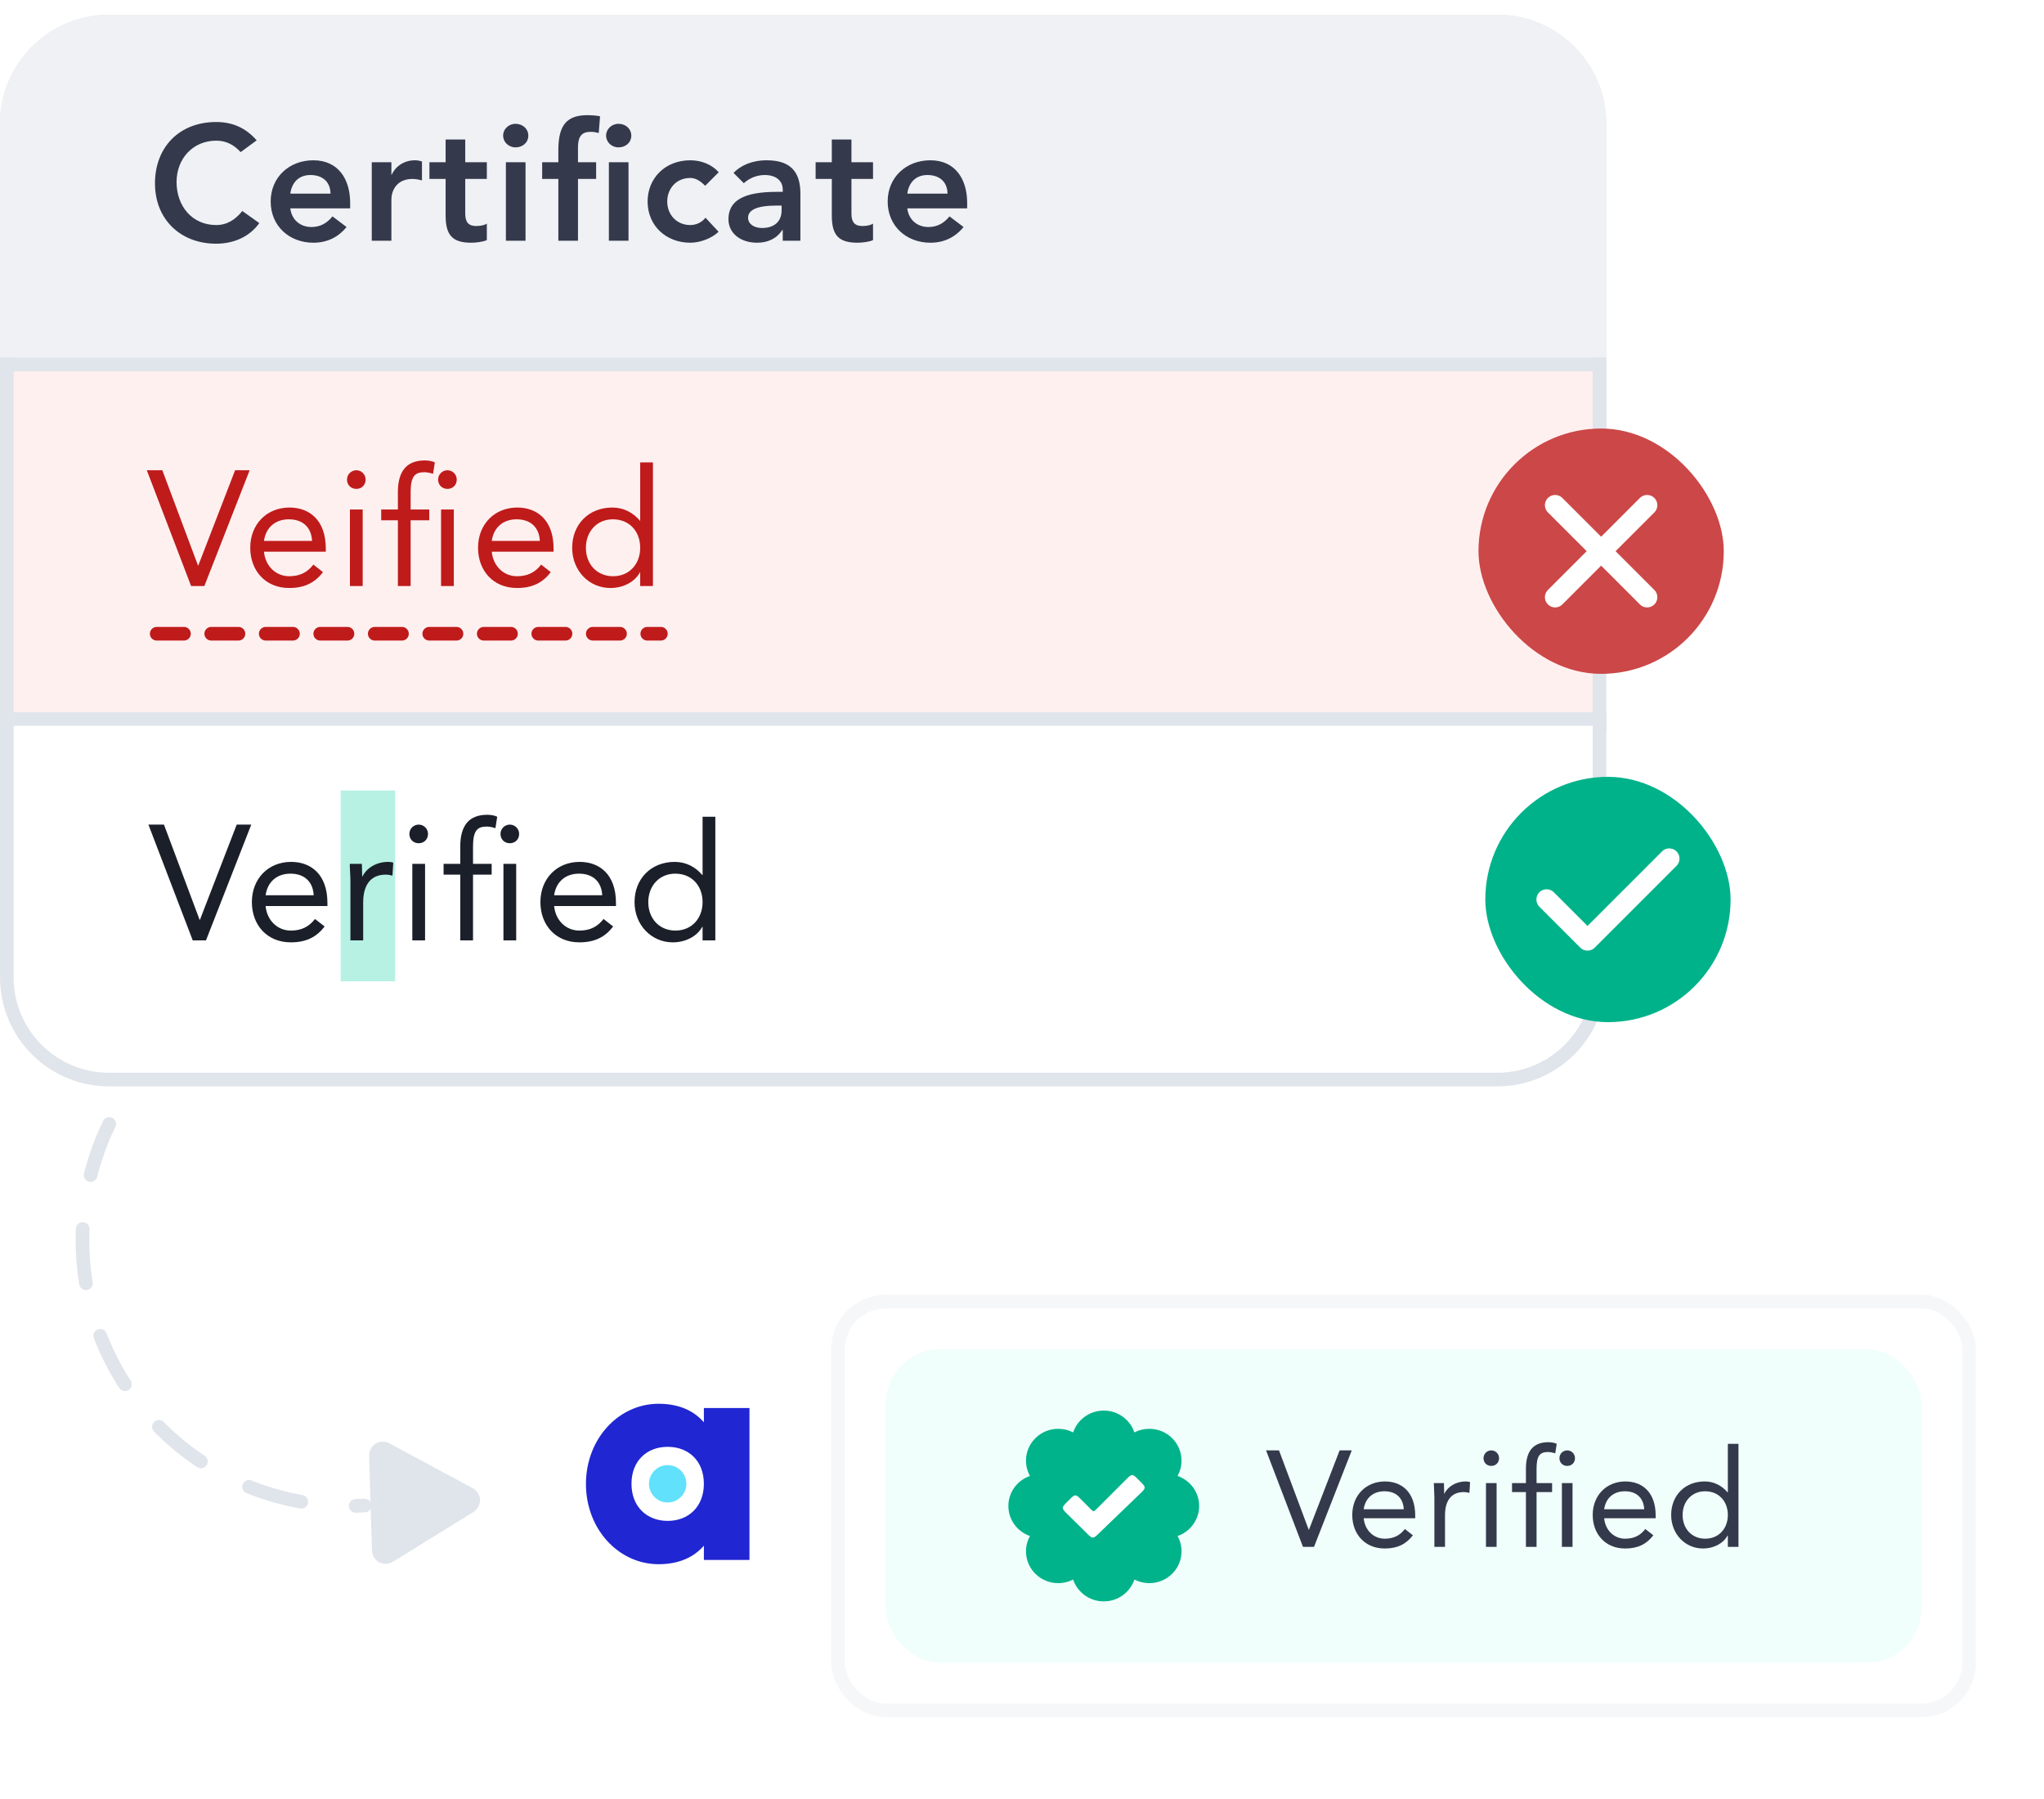 <svg  viewBox="0 0 150 132" fill="none" xmlns="http://www.w3.org/2000/svg">
<path d="M0.5 9.079C0.5 4.937 3.858 1.579 8 1.579H109.877C114.019 1.579 117.377 4.937 117.377 9.079V45.711C117.377 49.853 114.019 53.211 109.877 53.211H8C3.858 53.211 0.5 49.853 0.5 45.711V9.079Z" fill="white" stroke="#E0E4EB"/>
<path d="M0 9.079C0 4.661 3.582 1.079 8 1.079H109.877C114.295 1.079 117.877 4.661 117.877 9.079V26.251H0V9.079Z" fill="#EFF1F5"/>
<path d="M15.861 8.953C13.149 8.953 11.373 10.813 11.373 13.453C11.373 16.093 13.245 17.881 15.861 17.881C17.109 17.881 18.297 17.401 19.029 16.369L17.781 15.481C17.301 16.093 16.677 16.513 15.873 16.513C14.085 16.513 12.957 15.109 12.957 13.357C12.957 11.665 14.133 10.321 15.873 10.321C16.617 10.321 17.169 10.633 17.661 11.161L18.837 10.297C18.033 9.385 17.073 8.953 15.861 8.953ZM22.996 11.761C21.232 11.761 19.864 12.997 19.864 14.785C19.864 16.585 21.232 17.809 22.996 17.809C23.98 17.809 24.808 17.425 25.432 16.657L24.4 15.877C23.992 16.381 23.5 16.657 22.852 16.657C22.024 16.657 21.4 16.117 21.304 15.289H25.696V14.881C25.696 13.141 24.82 11.761 22.996 11.761ZM21.304 14.209C21.412 13.393 21.928 12.841 22.78 12.841C23.632 12.841 24.244 13.309 24.256 14.209H21.304ZM30.45 11.761C29.694 11.761 29.058 12.157 28.746 12.817H28.722V11.905H27.282V17.665H28.722V14.665C28.722 13.897 29.178 13.129 30.27 13.129C30.486 13.129 30.69 13.165 30.966 13.237V11.845C30.774 11.797 30.666 11.761 30.45 11.761ZM32.702 10.237V11.905H31.514V13.129H32.702V15.829C32.702 17.281 33.23 17.809 34.586 17.809C34.91 17.809 35.45 17.749 35.726 17.617V16.405C35.606 16.501 35.306 16.585 34.946 16.585C34.382 16.585 34.142 16.297 34.142 15.685V13.129H35.726V11.905H34.142V10.237H32.702ZM37.834 9.085C37.318 9.085 36.922 9.481 36.922 9.949C36.922 10.417 37.318 10.813 37.834 10.813C38.35 10.813 38.77 10.465 38.77 9.949C38.77 9.457 38.362 9.085 37.834 9.085ZM37.126 11.905V17.665H38.566V11.905H37.126ZM43.135 8.449C41.635 8.449 40.975 9.121 40.975 11.005V11.905H39.787V13.129H40.975V17.665H42.415V13.129H43.747V11.905H42.415V10.813C42.415 9.997 42.703 9.673 43.339 9.673C43.531 9.673 43.699 9.697 43.939 9.757L44.035 8.533C43.759 8.473 43.339 8.449 43.135 8.449ZM45.391 9.085C44.875 9.085 44.479 9.481 44.479 9.949C44.479 10.417 44.875 10.813 45.391 10.813C45.907 10.813 46.327 10.465 46.327 9.949C46.327 9.457 45.919 9.085 45.391 9.085ZM44.683 11.905V17.665H46.123V11.905H44.683ZM50.657 11.761C48.797 11.761 47.525 13.093 47.525 14.785C47.525 16.573 48.893 17.809 50.657 17.809C51.401 17.809 52.253 17.473 52.733 17.005L51.773 15.973C51.509 16.321 51.089 16.513 50.657 16.513C49.685 16.513 48.965 15.781 48.965 14.785C48.965 13.861 49.613 13.057 50.657 13.057C51.089 13.057 51.461 13.333 51.749 13.633L52.745 12.637C52.217 12.049 51.437 11.761 50.657 11.761ZM56.278 11.761C55.15 11.761 54.346 12.157 53.83 12.685L54.586 13.441C54.982 13.081 55.522 12.841 56.122 12.841C56.914 12.841 57.442 13.237 57.442 13.909V14.077H56.998C54.526 14.077 53.458 14.749 53.458 16.081C53.458 17.137 54.37 17.809 55.558 17.809C56.326 17.809 56.998 17.521 57.406 16.873H57.442V17.665H58.738V14.221C58.738 12.865 58.246 11.761 56.278 11.761ZM54.898 15.973C54.898 15.361 55.666 15.085 56.938 15.085H57.358V15.445C57.358 16.177 56.902 16.729 55.918 16.729C55.378 16.729 54.898 16.465 54.898 15.973ZM61.043 10.237V11.905H59.855V13.129H61.043V15.829C61.043 17.281 61.571 17.809 62.927 17.809C63.251 17.809 63.791 17.749 64.067 17.617V16.405C63.947 16.501 63.647 16.585 63.287 16.585C62.723 16.585 62.483 16.297 62.483 15.685V13.129H64.067V11.905H62.483V10.237H61.043ZM68.275 11.761C66.511 11.761 65.143 12.997 65.143 14.785C65.143 16.585 66.511 17.809 68.275 17.809C69.259 17.809 70.087 17.425 70.711 16.657L69.679 15.877C69.271 16.381 68.779 16.657 68.131 16.657C67.303 16.657 66.679 16.117 66.583 15.289H70.975V14.881C70.975 13.141 70.099 11.761 68.275 11.761ZM66.583 14.209C66.691 13.393 67.207 12.841 68.059 12.841C68.911 12.841 69.523 13.309 69.535 14.209H66.583Z" fill="#34394B"/>
<path d="M0.5 27.137H72.26V45.273C72.26 49.415 68.903 52.773 64.76 52.773H8C3.858 52.773 0.5 49.415 0.5 45.273V27.137Z" stroke="#E0E4EB"/>
<path d="M0.5 26.752H117.377V45.712C117.377 49.854 114.019 53.212 109.877 53.212H8C3.858 53.212 0.5 49.854 0.5 45.712V26.752Z" fill="white" stroke="#E0E4EB"/>
<path d="M0.5 26.752H117.377V53.212H0.5V26.752Z" fill="#FFF0F0" stroke="#E0E4EB"/>
<line x1="11.5" y1="46.5" x2="48.5" y2="46.5" stroke="#BF1B1B" stroke-linecap="round" stroke-dasharray="2 2"/>
<path d="M10.773 34.504L14.025 43H14.997L18.321 34.504H17.253L14.553 41.488H14.529L11.913 34.504H10.773ZM21.244 37.24C19.576 37.24 18.364 38.464 18.364 40.192C18.364 41.872 19.48 43.144 21.221 43.144C22.36 43.144 23.116 42.748 23.704 41.98L22.997 41.428C22.552 42.004 22 42.28 21.221 42.28C20.236 42.28 19.468 41.524 19.372 40.48H23.909V40.252C23.909 38.164 22.709 37.24 21.244 37.24ZM19.372 39.688C19.517 38.668 20.236 38.104 21.197 38.104C22.241 38.104 22.852 38.716 22.901 39.688H19.372ZM26.148 34.504C25.776 34.504 25.465 34.804 25.465 35.188C25.465 35.584 25.753 35.872 26.148 35.872C26.544 35.872 26.832 35.584 26.832 35.188C26.832 34.804 26.52 34.504 26.148 34.504ZM25.68 37.384V43H26.616V37.384H25.68ZM31.179 33.784C29.835 33.784 29.199 34.576 29.199 36.112V37.384H27.975V38.176H29.199V43H30.135V38.176H31.503V37.384H30.135V36.124C30.135 34.96 30.435 34.648 31.143 34.648C31.275 34.648 31.551 34.684 31.779 34.768L31.911 33.928C31.731 33.832 31.431 33.784 31.179 33.784ZM32.835 34.504C32.463 34.504 32.151 34.804 32.151 35.188C32.151 35.584 32.439 35.872 32.835 35.872C33.231 35.872 33.519 35.584 33.519 35.188C33.519 34.804 33.207 34.504 32.835 34.504ZM32.367 37.384V43H33.303V37.384H32.367ZM37.961 37.24C36.293 37.24 35.081 38.464 35.081 40.192C35.081 41.872 36.197 43.144 37.937 43.144C39.077 43.144 39.833 42.748 40.421 41.98L39.713 41.428C39.269 42.004 38.717 42.28 37.937 42.28C36.953 42.28 36.185 41.524 36.089 40.48H40.625V40.252C40.625 38.164 39.425 37.24 37.961 37.24ZM36.089 39.688C36.233 38.668 36.953 38.104 37.913 38.104C38.957 38.104 39.569 38.716 39.617 39.688H36.089ZM46.981 33.928V38.2H46.957C46.441 37.588 45.733 37.24 44.941 37.24C43.189 37.24 41.989 38.488 41.989 40.192C41.989 41.86 43.213 43.144 44.797 43.144C45.721 43.144 46.573 42.712 46.957 42.004H46.981V43H47.917V33.928H46.981ZM42.997 40.192C42.997 39.004 43.801 38.104 44.977 38.104C46.201 38.104 46.981 39.004 46.981 40.192C46.981 41.38 46.189 42.28 44.989 42.28C43.813 42.28 42.997 41.404 42.997 40.192Z" fill="#BF1B1B"/>
<path d="M0.5 52.752H117.377V71.712C117.377 75.854 114.019 79.212 109.877 79.212H8C3.858 79.212 0.5 75.854 0.5 71.712V52.752Z" fill="white" stroke="#E0E4EB"/>
<rect x="25" y="58" width="4" height="14" fill="#B6F1E4"/>
<path d="M10.892 60.504L14.144 69H15.116L18.44 60.504H17.372L14.672 67.488H14.648L12.032 60.504H10.892ZM21.364 63.24C19.696 63.24 18.484 64.464 18.484 66.192C18.484 67.872 19.6 69.144 21.34 69.144C22.48 69.144 23.236 68.748 23.824 67.98L23.116 67.428C22.672 68.004 22.12 68.28 21.34 68.28C20.356 68.28 19.588 67.524 19.492 66.48H24.028V66.252C24.028 64.164 22.828 63.24 21.364 63.24ZM19.492 65.688C19.636 64.668 20.356 64.104 21.316 64.104C22.36 64.104 22.972 64.716 23.02 65.688H19.492ZM28.476 63.24C27.648 63.24 26.904 63.672 26.604 64.308H26.58C26.58 63.936 26.556 63.732 26.556 63.384H25.668C25.668 63.72 25.716 64.26 25.716 64.632V69H26.652V66.216C26.652 64.92 27.216 64.176 28.296 64.176C28.476 64.176 28.62 64.2 28.8 64.248L28.86 63.3C28.728 63.252 28.62 63.24 28.476 63.24ZM30.726 60.504C30.354 60.504 30.042 60.804 30.042 61.188C30.042 61.584 30.33 61.872 30.726 61.872C31.122 61.872 31.41 61.584 31.41 61.188C31.41 60.804 31.098 60.504 30.726 60.504ZM30.258 63.384V69H31.194V63.384H30.258ZM35.757 59.784C34.413 59.784 33.777 60.576 33.777 62.112V63.384H32.553V64.176H33.777V69H34.713V64.176H36.081V63.384H34.713V62.124C34.713 60.96 35.013 60.648 35.721 60.648C35.853 60.648 36.129 60.684 36.357 60.768L36.489 59.928C36.309 59.832 36.009 59.784 35.757 59.784ZM37.413 60.504C37.041 60.504 36.729 60.804 36.729 61.188C36.729 61.584 37.017 61.872 37.413 61.872C37.809 61.872 38.097 61.584 38.097 61.188C38.097 60.804 37.785 60.504 37.413 60.504ZM36.945 63.384V69H37.881V63.384H36.945ZM42.538 63.24C40.87 63.24 39.658 64.464 39.658 66.192C39.658 67.872 40.775 69.144 42.514 69.144C43.654 69.144 44.41 68.748 44.998 67.98L44.291 67.428C43.846 68.004 43.294 68.28 42.514 68.28C41.531 68.28 40.763 67.524 40.666 66.48H45.203V66.252C45.203 64.164 44.002 63.24 42.538 63.24ZM40.666 65.688C40.81 64.668 41.531 64.104 42.49 64.104C43.535 64.104 44.147 64.716 44.194 65.688H40.666ZM51.559 59.928V64.2H51.535C51.019 63.588 50.31 63.24 49.519 63.24C47.767 63.24 46.566 64.488 46.566 66.192C46.566 67.86 47.791 69.144 49.374 69.144C50.298 69.144 51.151 68.712 51.535 68.004H51.559V69H52.495V59.928H51.559ZM47.575 66.192C47.575 65.004 48.379 64.104 49.554 64.104C50.779 64.104 51.559 65.004 51.559 66.192C51.559 67.38 50.767 68.28 49.566 68.28C48.391 68.28 47.575 67.404 47.575 66.192Z" fill="#1B1F29"/>
<rect x="108.5" y="31.443" width="18" height="18" rx="9" fill="#CC4747"/>
<path d="M120.875 37.068L114.125 43.818" stroke="white" stroke-width="1.5" stroke-linecap="round" stroke-linejoin="round"/>
<path d="M120.875 43.818L114.125 37.068" stroke="white" stroke-width="1.5" stroke-linecap="round" stroke-linejoin="round"/>
<g filter="url(#filter0_d_3432_126557)">
<rect x="61" y="93" width="84" height="31" rx="4" fill="white"/>
<rect x="65" y="97" width="76" height="23" rx="4" fill="#F0FFFC"/>
<path fill-rule="evenodd" clip-rule="evenodd" d="M74 108.5C74 109.519 74.662 110.386 75.585 110.704C75.399 111.037 75.293 111.421 75.293 111.829C75.293 113.118 76.352 114.162 77.658 114.162C78.053 114.162 78.426 114.066 78.753 113.897C79.064 114.828 79.953 115.5 81 115.5C82.048 115.5 82.936 114.828 83.247 113.897C83.574 114.066 83.947 114.162 84.343 114.162C85.649 114.162 86.707 113.118 86.707 111.829C86.707 111.421 86.601 111.037 86.415 110.704C87.338 110.386 88 109.519 88 108.5C88 107.481 87.338 106.614 86.415 106.296C86.601 105.963 86.707 105.579 86.707 105.171C86.707 103.882 85.649 102.838 84.343 102.838C83.947 102.838 83.574 102.933 83.247 103.103C82.936 102.172 82.048 101.5 81 101.5C79.953 101.5 79.064 102.172 78.754 103.103C78.426 102.933 78.053 102.838 77.658 102.838C76.352 102.838 75.293 103.882 75.293 105.171C75.293 105.579 75.399 105.963 75.585 106.296C74.662 106.614 74 107.481 74 108.5Z" fill="#00B38A"/>
<path d="M83.69 107.575L80.614 110.534C80.416 110.724 80.318 110.819 80.197 110.819C80.075 110.818 79.978 110.721 79.783 110.529L78.299 109.064C78.098 108.866 77.998 108.766 77.997 108.643C77.997 108.519 78.097 108.419 78.296 108.219L78.494 108.022C78.692 107.823 78.791 107.724 78.915 107.724C79.038 107.724 79.138 107.823 79.336 108.022L80.045 108.73C80.144 108.829 80.194 108.879 80.255 108.879C80.317 108.879 80.367 108.829 80.466 108.73L82.664 106.532C82.862 106.334 82.962 106.234 83.085 106.234C83.209 106.234 83.308 106.334 83.506 106.532L83.698 106.724C83.9 106.926 84.001 107.027 84 107.152C83.999 107.277 83.896 107.376 83.69 107.575Z" fill="white"/>
<path d="M92.91 104.42L95.62 111.5H96.43L99.2 104.42H98.31L96.06 110.24H96.04L93.86 104.42H92.91ZM101.636 106.7C100.246 106.7 99.236 107.72 99.236 109.16C99.236 110.56 100.166 111.62 101.616 111.62C102.566 111.62 103.196 111.29 103.686 110.65L103.096 110.19C102.726 110.67 102.266 110.9 101.616 110.9C100.796 110.9 100.156 110.27 100.076 109.4H103.856V109.21C103.856 107.47 102.856 106.7 101.636 106.7ZM100.076 108.74C100.196 107.89 100.796 107.42 101.596 107.42C102.466 107.42 102.976 107.93 103.016 108.74H100.076ZM107.563 106.7C106.873 106.7 106.253 107.06 106.003 107.59H105.983C105.983 107.28 105.963 107.11 105.963 106.82H105.223C105.223 107.1 105.263 107.55 105.263 107.86V111.5H106.043V109.18C106.043 108.1 106.513 107.48 107.413 107.48C107.563 107.48 107.683 107.5 107.833 107.54L107.883 106.75C107.773 106.71 107.683 106.7 107.563 106.7ZM109.439 104.42C109.129 104.42 108.869 104.67 108.869 104.99C108.869 105.32 109.109 105.56 109.439 105.56C109.769 105.56 110.009 105.32 110.009 104.99C110.009 104.67 109.749 104.42 109.439 104.42ZM109.049 106.82V111.5H109.829V106.82H109.049ZM113.631 103.82C112.511 103.82 111.981 104.48 111.981 105.76V106.82H110.961V107.48H111.981V111.5H112.761V107.48H113.901V106.82H112.761V105.77C112.761 104.8 113.011 104.54 113.601 104.54C113.711 104.54 113.941 104.57 114.131 104.64L114.241 103.94C114.091 103.86 113.841 103.82 113.631 103.82ZM115.011 104.42C114.701 104.42 114.441 104.67 114.441 104.99C114.441 105.32 114.681 105.56 115.011 105.56C115.341 105.56 115.581 105.32 115.581 104.99C115.581 104.67 115.321 104.42 115.011 104.42ZM114.621 106.82V111.5H115.401V106.82H114.621ZM119.282 106.7C117.892 106.7 116.882 107.72 116.882 109.16C116.882 110.56 117.812 111.62 119.262 111.62C120.212 111.62 120.842 111.29 121.332 110.65L120.742 110.19C120.372 110.67 119.912 110.9 119.262 110.9C118.442 110.9 117.802 110.27 117.722 109.4H121.502V109.21C121.502 107.47 120.502 106.7 119.282 106.7ZM117.722 108.74C117.842 107.89 118.442 107.42 119.242 107.42C120.112 107.42 120.622 107.93 120.662 108.74H117.722ZM126.799 103.94V107.5H126.779C126.349 106.99 125.759 106.7 125.099 106.7C123.639 106.7 122.639 107.74 122.639 109.16C122.639 110.55 123.659 111.62 124.979 111.62C125.749 111.62 126.459 111.26 126.779 110.67H126.799V111.5H127.579V103.94H126.799ZM123.479 109.16C123.479 108.17 124.149 107.42 125.129 107.42C126.149 107.42 126.799 108.17 126.799 109.16C126.799 110.15 126.139 110.9 125.139 110.9C124.159 110.9 123.479 110.17 123.479 109.16Z" fill="#34394B"/>
<rect x="61.5" y="93.5" width="83" height="30" rx="3.5" stroke="#F6F7F9"/>
</g>
<rect x="39" y="99" width="20" height="20" rx="4" fill="white"/>
<path d="M55 103.311V114.461H51.655V113.413C50.919 114.26 49.827 114.772 48.331 114.772C45.408 114.772 43 112.209 43 108.886C43 105.562 45.408 103 48.331 103C49.825 103 50.92 103.511 51.655 104.359V103.311H55ZM51.654 108.871C51.654 107.198 50.539 106.16 48.998 106.16C47.457 106.16 46.342 107.198 46.342 108.871C46.342 110.544 47.46 111.593 48.998 111.593C50.536 111.593 51.654 110.544 51.654 108.871Z" fill="#2026D2"/>
<path d="M48.998 110.243C49.756 110.243 50.37 109.629 50.37 108.871C50.37 108.114 49.756 107.5 48.998 107.5C48.241 107.5 47.627 108.114 47.627 108.871C47.627 109.629 48.241 110.243 48.998 110.243Z" fill="#62E1FC"/>
<rect x="109" y="57" width="18" height="18" rx="9" fill="#00B28A"/>
<path d="M113.499 66L116.5 69.001L122.5 63.001" stroke="white" stroke-width="1.5" stroke-linecap="round" stroke-linejoin="round"/>
<path d="M8.015 82.471C5.097 88.485 5.351 95.843 9.324 101.809C13.315 107.803 20.051 110.875 26.756 110.467" stroke="#E0E4EB" stroke-linecap="round" stroke-dasharray="4 4"/>
<path d="M34.467 109.644C34.806 109.826 34.82 110.307 34.492 110.51L28.558 114.176C28.231 114.379 27.807 114.151 27.796 113.766L27.588 106.793C27.576 106.409 27.985 106.156 28.324 106.338L34.467 109.644Z" fill="#E0E4EB" stroke="#E0E4EB"/>
<defs>
<filter id="filter0_d_3432_126557" x="56" y="90" width="94" height="41" filterUnits="userSpaceOnUse" color-interpolation-filters="sRGB">
<feFlood flood-opacity="0" result="BackgroundImageFix"/>
<feColorMatrix in="SourceAlpha" type="matrix" values="0 0 0 0 0 0 0 0 0 0 0 0 0 0 0 0 0 0 127 0" result="hardAlpha"/>
<feOffset dy="2"/>
<feGaussianBlur stdDeviation="2.5"/>
<feColorMatrix type="matrix" values="0 0 0 0 0.099 0 0 0 0 0.127 0 0 0 0 0.22 0 0 0 0.04 0"/>
<feBlend mode="normal" in2="BackgroundImageFix" result="effect1_dropShadow_3432_126557"/>
<feBlend mode="normal" in="SourceGraphic" in2="effect1_dropShadow_3432_126557" result="shape"/>
</filter>
</defs>
</svg>
